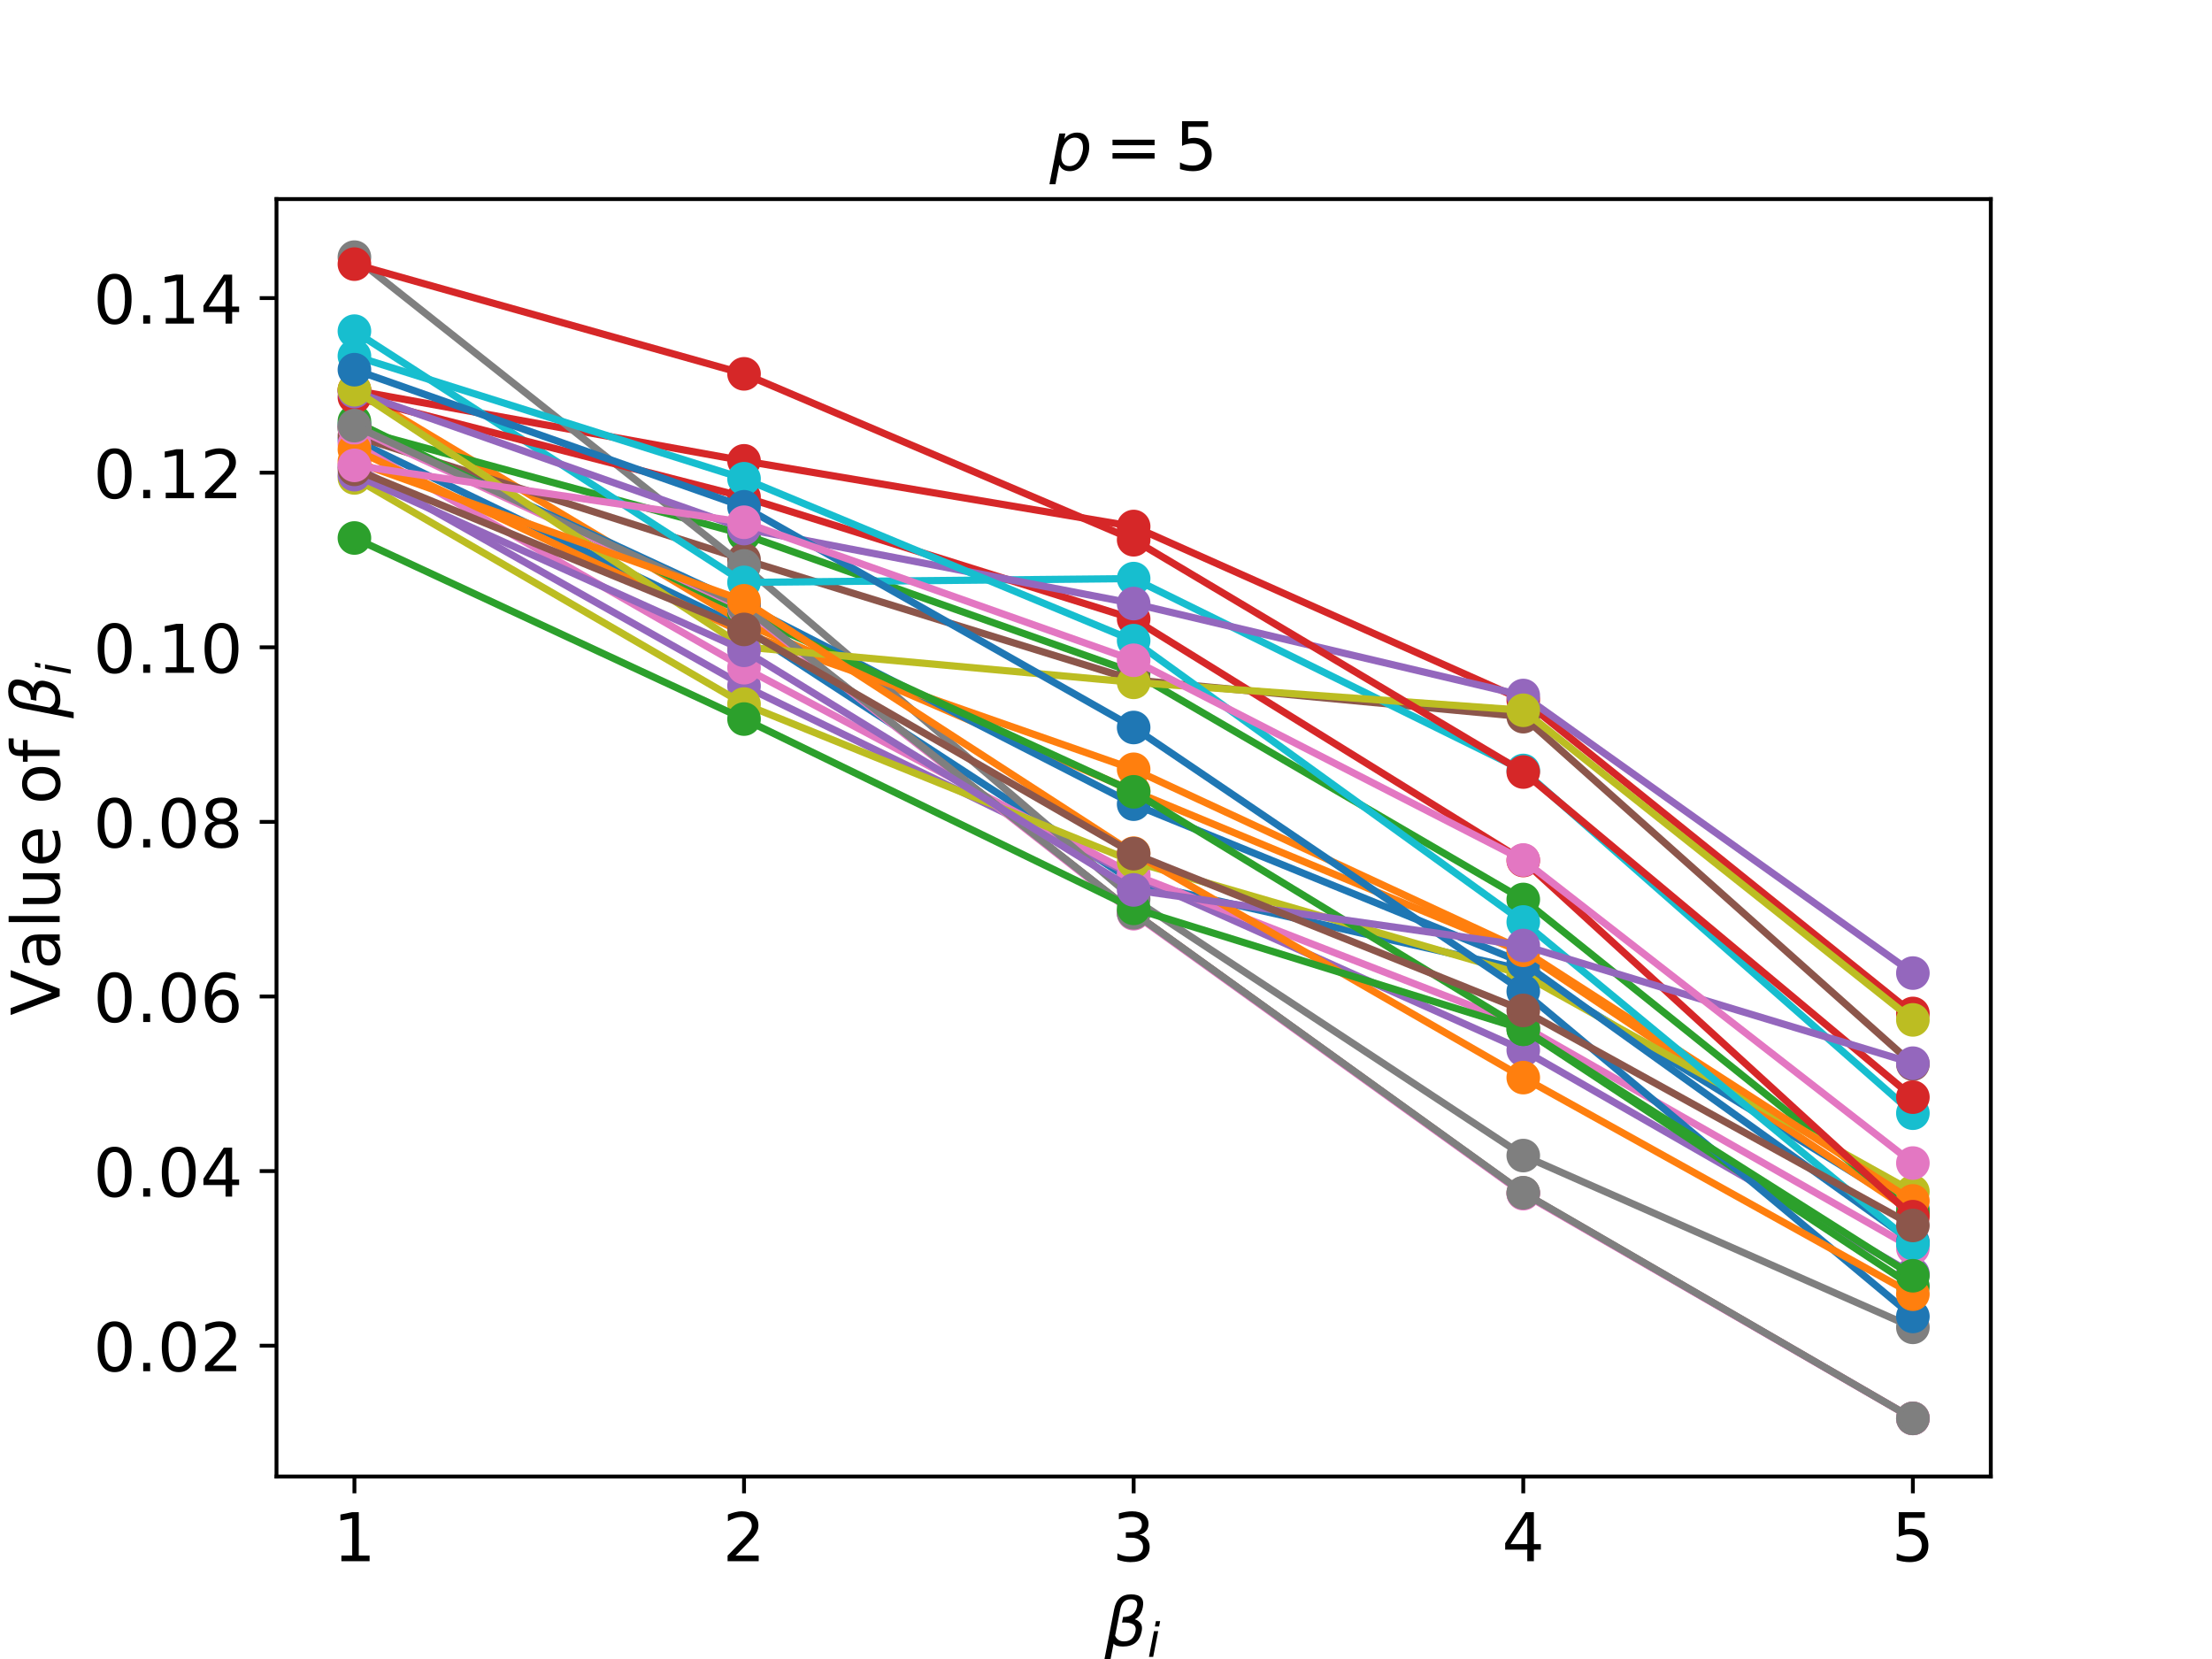<?xml version="1.0" encoding="utf-8" standalone="no"?>
<!DOCTYPE svg PUBLIC "-//W3C//DTD SVG 1.1//EN"
  "http://www.w3.org/Graphics/SVG/1.1/DTD/svg11.dtd">
<!-- Created with matplotlib (https://matplotlib.org/) -->
<svg height="345.6pt" version="1.1" viewBox="0 0 460.8 345.6" width="460.8pt" xmlns="http://www.w3.org/2000/svg" xmlns:xlink="http://www.w3.org/1999/xlink">
 <defs>
  <style type="text/css">
*{stroke-linecap:butt;stroke-linejoin:round;}
  </style>
 </defs>
 <g id="figure_1">
  <g id="patch_1">
   <path d="M 0 345.6 
L 460.8 345.6 
L 460.8 0 
L 0 0 
z
" style="fill:#ffffff;"/>
  </g>
  <g id="axes_1">
   <g id="patch_2">
    <path d="M 57.6 307.584 
L 414.72 307.584 
L 414.72 41.472 
L 57.6 41.472 
z
" style="fill:#ffffff;"/>
   </g>
   <g id="matplotlib.axis_1">
    <g id="xtick_1">
     <g id="line2d_1">
      <defs>
       <path d="M 0 0 
L 0 3.5 
" id="mfce961ee2a" style="stroke:#000000;stroke-width:0.8;"/>
      </defs>
      <g>
       <use style="stroke:#000000;stroke-width:0.8;" x="73.833" xlink:href="#mfce961ee2a" y="307.584"/>
      </g>
     </g>
     <g id="text_1">
      <!-- 1 -->
      <defs>
       <path d="M 12.406 8.297 
L 28.516 8.297 
L 28.516 63.922 
L 10.984 60.406 
L 10.984 69.391 
L 28.422 72.906 
L 38.281 72.906 
L 38.281 8.297 
L 54.391 8.297 
L 54.391 0 
L 12.406 0 
z
" id="DejaVuSans-49"/>
      </defs>
      <g transform="translate(69.379 325.222)scale(0.14 -0.14)">
       <use xlink:href="#DejaVuSans-49"/>
      </g>
     </g>
    </g>
    <g id="xtick_2">
     <g id="line2d_2">
      <g>
       <use style="stroke:#000000;stroke-width:0.8;" x="154.996" xlink:href="#mfce961ee2a" y="307.584"/>
      </g>
     </g>
     <g id="text_2">
      <!-- 2 -->
      <defs>
       <path d="M 19.188 8.297 
L 53.609 8.297 
L 53.609 0 
L 7.328 0 
L 7.328 8.297 
Q 12.938 14.109 22.625 23.891 
Q 32.328 33.688 34.812 36.531 
Q 39.547 41.844 41.422 45.531 
Q 43.312 49.219 43.312 52.781 
Q 43.312 58.594 39.234 62.25 
Q 35.156 65.922 28.609 65.922 
Q 23.969 65.922 18.812 64.312 
Q 13.672 62.703 7.812 59.422 
L 7.812 69.391 
Q 13.766 71.781 18.938 73 
Q 24.125 74.219 28.422 74.219 
Q 39.75 74.219 46.484 68.547 
Q 53.219 62.891 53.219 53.422 
Q 53.219 48.922 51.531 44.891 
Q 49.859 40.875 45.406 35.406 
Q 44.188 33.984 37.641 27.219 
Q 31.109 20.453 19.188 8.297 
z
" id="DejaVuSans-50"/>
      </defs>
      <g transform="translate(150.543 325.222)scale(0.14 -0.14)">
       <use xlink:href="#DejaVuSans-50"/>
      </g>
     </g>
    </g>
    <g id="xtick_3">
     <g id="line2d_3">
      <g>
       <use style="stroke:#000000;stroke-width:0.8;" x="236.16" xlink:href="#mfce961ee2a" y="307.584"/>
      </g>
     </g>
     <g id="text_3">
      <!-- 3 -->
      <defs>
       <path d="M 40.578 39.312 
Q 47.656 37.797 51.625 33 
Q 55.609 28.219 55.609 21.188 
Q 55.609 10.406 48.188 4.484 
Q 40.766 -1.422 27.094 -1.422 
Q 22.516 -1.422 17.656 -0.516 
Q 12.797 0.391 7.625 2.203 
L 7.625 11.719 
Q 11.719 9.328 16.594 8.109 
Q 21.484 6.891 26.812 6.891 
Q 36.078 6.891 40.938 10.547 
Q 45.797 14.203 45.797 21.188 
Q 45.797 27.641 41.281 31.266 
Q 36.766 34.906 28.719 34.906 
L 20.219 34.906 
L 20.219 43.016 
L 29.109 43.016 
Q 36.375 43.016 40.234 45.922 
Q 44.094 48.828 44.094 54.297 
Q 44.094 59.906 40.109 62.906 
Q 36.141 65.922 28.719 65.922 
Q 24.656 65.922 20.016 65.031 
Q 15.375 64.156 9.812 62.312 
L 9.812 71.094 
Q 15.438 72.656 20.344 73.438 
Q 25.25 74.219 29.594 74.219 
Q 40.828 74.219 47.359 69.109 
Q 53.906 64.016 53.906 55.328 
Q 53.906 49.266 50.438 45.094 
Q 46.969 40.922 40.578 39.312 
z
" id="DejaVuSans-51"/>
      </defs>
      <g transform="translate(231.706 325.222)scale(0.14 -0.14)">
       <use xlink:href="#DejaVuSans-51"/>
      </g>
     </g>
    </g>
    <g id="xtick_4">
     <g id="line2d_4">
      <g>
       <use style="stroke:#000000;stroke-width:0.8;" x="317.324" xlink:href="#mfce961ee2a" y="307.584"/>
      </g>
     </g>
     <g id="text_4">
      <!-- 4 -->
      <defs>
       <path d="M 37.797 64.312 
L 12.891 25.391 
L 37.797 25.391 
z
M 35.203 72.906 
L 47.609 72.906 
L 47.609 25.391 
L 58.016 25.391 
L 58.016 17.188 
L 47.609 17.188 
L 47.609 0 
L 37.797 0 
L 37.797 17.188 
L 4.891 17.188 
L 4.891 26.703 
z
" id="DejaVuSans-52"/>
      </defs>
      <g transform="translate(312.87 325.222)scale(0.14 -0.14)">
       <use xlink:href="#DejaVuSans-52"/>
      </g>
     </g>
    </g>
    <g id="xtick_5">
     <g id="line2d_5">
      <g>
       <use style="stroke:#000000;stroke-width:0.8;" x="398.487" xlink:href="#mfce961ee2a" y="307.584"/>
      </g>
     </g>
     <g id="text_5">
      <!-- 5 -->
      <defs>
       <path d="M 10.797 72.906 
L 49.516 72.906 
L 49.516 64.594 
L 19.828 64.594 
L 19.828 46.734 
Q 21.969 47.469 24.109 47.828 
Q 26.266 48.188 28.422 48.188 
Q 40.625 48.188 47.75 41.5 
Q 54.891 34.812 54.891 23.391 
Q 54.891 11.625 47.562 5.094 
Q 40.234 -1.422 26.906 -1.422 
Q 22.312 -1.422 17.547 -0.641 
Q 12.797 0.141 7.719 1.703 
L 7.719 11.625 
Q 12.109 9.234 16.797 8.062 
Q 21.484 6.891 26.703 6.891 
Q 35.156 6.891 40.078 11.328 
Q 45.016 15.766 45.016 23.391 
Q 45.016 31 40.078 35.438 
Q 35.156 39.891 26.703 39.891 
Q 22.75 39.891 18.812 39.016 
Q 14.891 38.141 10.797 36.281 
z
" id="DejaVuSans-53"/>
      </defs>
      <g transform="translate(394.034 325.222)scale(0.14 -0.14)">
       <use xlink:href="#DejaVuSans-53"/>
      </g>
     </g>
    </g>
    <g id="text_6">
     <!-- $\beta_i$ -->
     <defs>
      <path d="M 13.625 3.375 
L 8.938 -20.797 
L -0.094 -20.797 
L 14.5 54.344 
Q 18.844 76.609 39.656 76.609 
Q 60.75 76.609 57.172 57.812 
Q 54.734 44.438 45.219 39.547 
Q 58.016 35.156 55.516 22.125 
Q 51.125 -1.078 27.484 -1.031 
Q 17.141 -0.984 13.625 3.375 
z
M 15.922 15.094 
Q 19.672 6.594 29.297 6.641 
Q 43.359 6.641 46.344 21.969 
Q 49.031 35.75 26.172 34.672 
L 27.781 42.969 
Q 45.453 42.672 48.531 58.594 
Q 50.641 69.344 39.203 69.281 
Q 26.422 69.281 23.484 54.047 
z
" id="DejaVuSans-Oblique-946"/>
      <path d="M 18.312 75.984 
L 27.297 75.984 
L 25.094 64.594 
L 16.109 64.594 
z
M 14.203 54.688 
L 23.188 54.688 
L 12.5 0 
L 3.516 0 
z
" id="DejaVuSans-Oblique-105"/>
     </defs>
     <g transform="translate(230.07 342.913)scale(0.14 -0.14)">
      <use transform="translate(0 0.391)" xlink:href="#DejaVuSans-Oblique-946"/>
      <use transform="translate(63.818 -16.016)scale(0.7)" xlink:href="#DejaVuSans-Oblique-105"/>
     </g>
    </g>
   </g>
   <g id="matplotlib.axis_2">
    <g id="ytick_1">
     <g id="line2d_6">
      <defs>
       <path d="M 0 0 
L -3.5 0 
" id="ma30e545552" style="stroke:#000000;stroke-width:0.8;"/>
      </defs>
      <g>
       <use style="stroke:#000000;stroke-width:0.8;" x="57.6" xlink:href="#ma30e545552" y="280.33"/>
      </g>
     </g>
     <g id="text_7">
      <!-- 0.02 -->
      <defs>
       <path d="M 31.781 66.406 
Q 24.172 66.406 20.328 58.906 
Q 16.5 51.422 16.5 36.375 
Q 16.5 21.391 20.328 13.891 
Q 24.172 6.391 31.781 6.391 
Q 39.453 6.391 43.281 13.891 
Q 47.125 21.391 47.125 36.375 
Q 47.125 51.422 43.281 58.906 
Q 39.453 66.406 31.781 66.406 
z
M 31.781 74.219 
Q 44.047 74.219 50.516 64.516 
Q 56.984 54.828 56.984 36.375 
Q 56.984 17.969 50.516 8.266 
Q 44.047 -1.422 31.781 -1.422 
Q 19.531 -1.422 13.062 8.266 
Q 6.594 17.969 6.594 36.375 
Q 6.594 54.828 13.062 64.516 
Q 19.531 74.219 31.781 74.219 
z
" id="DejaVuSans-48"/>
       <path d="M 10.688 12.406 
L 21 12.406 
L 21 0 
L 10.688 0 
z
" id="DejaVuSans-46"/>
      </defs>
      <g transform="translate(19.428 285.649)scale(0.14 -0.14)">
       <use xlink:href="#DejaVuSans-48"/>
       <use x="63.623" xlink:href="#DejaVuSans-46"/>
       <use x="95.41" xlink:href="#DejaVuSans-48"/>
       <use x="159.033" xlink:href="#DejaVuSans-50"/>
      </g>
     </g>
    </g>
    <g id="ytick_2">
     <g id="line2d_7">
      <g>
       <use style="stroke:#000000;stroke-width:0.8;" x="57.6" xlink:href="#ma30e545552" y="243.958"/>
      </g>
     </g>
     <g id="text_8">
      <!-- 0.04 -->
      <g transform="translate(19.428 249.276)scale(0.14 -0.14)">
       <use xlink:href="#DejaVuSans-48"/>
       <use x="63.623" xlink:href="#DejaVuSans-46"/>
       <use x="95.41" xlink:href="#DejaVuSans-48"/>
       <use x="159.033" xlink:href="#DejaVuSans-52"/>
      </g>
     </g>
    </g>
    <g id="ytick_3">
     <g id="line2d_8">
      <g>
       <use style="stroke:#000000;stroke-width:0.8;" x="57.6" xlink:href="#ma30e545552" y="207.585"/>
      </g>
     </g>
     <g id="text_9">
      <!-- 0.06 -->
      <defs>
       <path d="M 33.016 40.375 
Q 26.375 40.375 22.484 35.828 
Q 18.609 31.297 18.609 23.391 
Q 18.609 15.531 22.484 10.953 
Q 26.375 6.391 33.016 6.391 
Q 39.656 6.391 43.531 10.953 
Q 47.406 15.531 47.406 23.391 
Q 47.406 31.297 43.531 35.828 
Q 39.656 40.375 33.016 40.375 
z
M 52.594 71.297 
L 52.594 62.312 
Q 48.875 64.062 45.094 64.984 
Q 41.312 65.922 37.594 65.922 
Q 27.828 65.922 22.672 59.328 
Q 17.531 52.734 16.797 39.406 
Q 19.672 43.656 24.016 45.922 
Q 28.375 48.188 33.594 48.188 
Q 44.578 48.188 50.953 41.516 
Q 57.328 34.859 57.328 23.391 
Q 57.328 12.156 50.688 5.359 
Q 44.047 -1.422 33.016 -1.422 
Q 20.359 -1.422 13.672 8.266 
Q 6.984 17.969 6.984 36.375 
Q 6.984 53.656 15.188 63.938 
Q 23.391 74.219 37.203 74.219 
Q 40.922 74.219 44.703 73.484 
Q 48.484 72.75 52.594 71.297 
z
" id="DejaVuSans-54"/>
      </defs>
      <g transform="translate(19.428 212.904)scale(0.14 -0.14)">
       <use xlink:href="#DejaVuSans-48"/>
       <use x="63.623" xlink:href="#DejaVuSans-46"/>
       <use x="95.41" xlink:href="#DejaVuSans-48"/>
       <use x="159.033" xlink:href="#DejaVuSans-54"/>
      </g>
     </g>
    </g>
    <g id="ytick_4">
     <g id="line2d_9">
      <g>
       <use style="stroke:#000000;stroke-width:0.8;" x="57.6" xlink:href="#ma30e545552" y="171.213"/>
      </g>
     </g>
     <g id="text_10">
      <!-- 0.08 -->
      <defs>
       <path d="M 31.781 34.625 
Q 24.75 34.625 20.719 30.859 
Q 16.703 27.094 16.703 20.516 
Q 16.703 13.922 20.719 10.156 
Q 24.75 6.391 31.781 6.391 
Q 38.812 6.391 42.859 10.172 
Q 46.922 13.969 46.922 20.516 
Q 46.922 27.094 42.891 30.859 
Q 38.875 34.625 31.781 34.625 
z
M 21.922 38.812 
Q 15.578 40.375 12.031 44.719 
Q 8.5 49.078 8.5 55.328 
Q 8.5 64.062 14.719 69.141 
Q 20.953 74.219 31.781 74.219 
Q 42.672 74.219 48.875 69.141 
Q 55.078 64.062 55.078 55.328 
Q 55.078 49.078 51.531 44.719 
Q 48 40.375 41.703 38.812 
Q 48.828 37.156 52.797 32.312 
Q 56.781 27.484 56.781 20.516 
Q 56.781 9.906 50.312 4.234 
Q 43.844 -1.422 31.781 -1.422 
Q 19.734 -1.422 13.25 4.234 
Q 6.781 9.906 6.781 20.516 
Q 6.781 27.484 10.781 32.312 
Q 14.797 37.156 21.922 38.812 
z
M 18.312 54.391 
Q 18.312 48.734 21.844 45.562 
Q 25.391 42.391 31.781 42.391 
Q 38.141 42.391 41.719 45.562 
Q 45.312 48.734 45.312 54.391 
Q 45.312 60.062 41.719 63.234 
Q 38.141 66.406 31.781 66.406 
Q 25.391 66.406 21.844 63.234 
Q 18.312 60.062 18.312 54.391 
z
" id="DejaVuSans-56"/>
      </defs>
      <g transform="translate(19.428 176.532)scale(0.14 -0.14)">
       <use xlink:href="#DejaVuSans-48"/>
       <use x="63.623" xlink:href="#DejaVuSans-46"/>
       <use x="95.41" xlink:href="#DejaVuSans-48"/>
       <use x="159.033" xlink:href="#DejaVuSans-56"/>
      </g>
     </g>
    </g>
    <g id="ytick_5">
     <g id="line2d_10">
      <g>
       <use style="stroke:#000000;stroke-width:0.8;" x="57.6" xlink:href="#ma30e545552" y="134.84"/>
      </g>
     </g>
     <g id="text_11">
      <!-- 0.10 -->
      <g transform="translate(19.428 140.159)scale(0.14 -0.14)">
       <use xlink:href="#DejaVuSans-48"/>
       <use x="63.623" xlink:href="#DejaVuSans-46"/>
       <use x="95.41" xlink:href="#DejaVuSans-49"/>
       <use x="159.033" xlink:href="#DejaVuSans-48"/>
      </g>
     </g>
    </g>
    <g id="ytick_6">
     <g id="line2d_11">
      <g>
       <use style="stroke:#000000;stroke-width:0.8;" x="57.6" xlink:href="#ma30e545552" y="98.468"/>
      </g>
     </g>
     <g id="text_12">
      <!-- 0.12 -->
      <g transform="translate(19.428 103.787)scale(0.14 -0.14)">
       <use xlink:href="#DejaVuSans-48"/>
       <use x="63.623" xlink:href="#DejaVuSans-46"/>
       <use x="95.41" xlink:href="#DejaVuSans-49"/>
       <use x="159.033" xlink:href="#DejaVuSans-50"/>
      </g>
     </g>
    </g>
    <g id="ytick_7">
     <g id="line2d_12">
      <g>
       <use style="stroke:#000000;stroke-width:0.8;" x="57.6" xlink:href="#ma30e545552" y="62.096"/>
      </g>
     </g>
     <g id="text_13">
      <!-- 0.14 -->
      <g transform="translate(19.428 67.415)scale(0.14 -0.14)">
       <use xlink:href="#DejaVuSans-48"/>
       <use x="63.623" xlink:href="#DejaVuSans-46"/>
       <use x="95.41" xlink:href="#DejaVuSans-49"/>
       <use x="159.033" xlink:href="#DejaVuSans-52"/>
      </g>
     </g>
    </g>
    <g id="text_14">
     <!-- Value of $\beta_i$ -->
     <defs>
      <path d="M 28.609 0 
L 0.781 72.906 
L 11.078 72.906 
L 34.188 11.531 
L 57.328 72.906 
L 67.578 72.906 
L 39.797 0 
z
" id="DejaVuSans-86"/>
      <path d="M 34.281 27.484 
Q 23.391 27.484 19.188 25 
Q 14.984 22.516 14.984 16.5 
Q 14.984 11.719 18.141 8.906 
Q 21.297 6.109 26.703 6.109 
Q 34.188 6.109 38.703 11.406 
Q 43.219 16.703 43.219 25.484 
L 43.219 27.484 
z
M 52.203 31.203 
L 52.203 0 
L 43.219 0 
L 43.219 8.297 
Q 40.141 3.328 35.547 0.953 
Q 30.953 -1.422 24.312 -1.422 
Q 15.922 -1.422 10.953 3.297 
Q 6 8.016 6 15.922 
Q 6 25.141 12.172 29.828 
Q 18.359 34.516 30.609 34.516 
L 43.219 34.516 
L 43.219 35.406 
Q 43.219 41.609 39.141 45 
Q 35.062 48.391 27.688 48.391 
Q 23 48.391 18.547 47.266 
Q 14.109 46.141 10.016 43.891 
L 10.016 52.203 
Q 14.938 54.109 19.578 55.047 
Q 24.219 56 28.609 56 
Q 40.484 56 46.344 49.844 
Q 52.203 43.703 52.203 31.203 
z
" id="DejaVuSans-97"/>
      <path d="M 9.422 75.984 
L 18.406 75.984 
L 18.406 0 
L 9.422 0 
z
" id="DejaVuSans-108"/>
      <path d="M 8.5 21.578 
L 8.5 54.688 
L 17.484 54.688 
L 17.484 21.922 
Q 17.484 14.156 20.5 10.266 
Q 23.531 6.391 29.594 6.391 
Q 36.859 6.391 41.078 11.031 
Q 45.312 15.672 45.312 23.688 
L 45.312 54.688 
L 54.297 54.688 
L 54.297 0 
L 45.312 0 
L 45.312 8.406 
Q 42.047 3.422 37.719 1 
Q 33.406 -1.422 27.688 -1.422 
Q 18.266 -1.422 13.375 4.438 
Q 8.5 10.297 8.5 21.578 
z
M 31.109 56 
z
" id="DejaVuSans-117"/>
      <path d="M 56.203 29.594 
L 56.203 25.203 
L 14.891 25.203 
Q 15.484 15.922 20.484 11.062 
Q 25.484 6.203 34.422 6.203 
Q 39.594 6.203 44.453 7.469 
Q 49.312 8.734 54.109 11.281 
L 54.109 2.781 
Q 49.266 0.734 44.188 -0.344 
Q 39.109 -1.422 33.891 -1.422 
Q 20.797 -1.422 13.156 6.188 
Q 5.516 13.812 5.516 26.812 
Q 5.516 40.234 12.766 48.109 
Q 20.016 56 32.328 56 
Q 43.359 56 49.781 48.891 
Q 56.203 41.797 56.203 29.594 
z
M 47.219 32.234 
Q 47.125 39.594 43.094 43.984 
Q 39.062 48.391 32.422 48.391 
Q 24.906 48.391 20.391 44.141 
Q 15.875 39.891 15.188 32.172 
z
" id="DejaVuSans-101"/>
      <path id="DejaVuSans-32"/>
      <path d="M 30.609 48.391 
Q 23.391 48.391 19.188 42.75 
Q 14.984 37.109 14.984 27.297 
Q 14.984 17.484 19.156 11.844 
Q 23.344 6.203 30.609 6.203 
Q 37.797 6.203 41.984 11.859 
Q 46.188 17.531 46.188 27.297 
Q 46.188 37.016 41.984 42.703 
Q 37.797 48.391 30.609 48.391 
z
M 30.609 56 
Q 42.328 56 49.016 48.375 
Q 55.719 40.766 55.719 27.297 
Q 55.719 13.875 49.016 6.219 
Q 42.328 -1.422 30.609 -1.422 
Q 18.844 -1.422 12.172 6.219 
Q 5.516 13.875 5.516 27.297 
Q 5.516 40.766 12.172 48.375 
Q 18.844 56 30.609 56 
z
" id="DejaVuSans-111"/>
      <path d="M 37.109 75.984 
L 37.109 68.5 
L 28.516 68.5 
Q 23.688 68.5 21.797 66.547 
Q 19.922 64.594 19.922 59.516 
L 19.922 54.688 
L 34.719 54.688 
L 34.719 47.703 
L 19.922 47.703 
L 19.922 0 
L 10.891 0 
L 10.891 47.703 
L 2.297 47.703 
L 2.297 54.688 
L 10.891 54.688 
L 10.891 58.5 
Q 10.891 67.625 15.141 71.797 
Q 19.391 75.984 28.609 75.984 
z
" id="DejaVuSans-102"/>
     </defs>
     <g transform="translate(12.488 211.558)rotate(-90)scale(0.14 -0.14)">
      <use transform="translate(0 0.391)" xlink:href="#DejaVuSans-86"/>
      <use transform="translate(68.408 0.391)" xlink:href="#DejaVuSans-97"/>
      <use transform="translate(129.688 0.391)" xlink:href="#DejaVuSans-108"/>
      <use transform="translate(157.471 0.391)" xlink:href="#DejaVuSans-117"/>
      <use transform="translate(220.85 0.391)" xlink:href="#DejaVuSans-101"/>
      <use transform="translate(282.373 0.391)" xlink:href="#DejaVuSans-32"/>
      <use transform="translate(314.16 0.391)" xlink:href="#DejaVuSans-111"/>
      <use transform="translate(375.342 0.391)" xlink:href="#DejaVuSans-102"/>
      <use transform="translate(410.547 0.391)" xlink:href="#DejaVuSans-32"/>
      <use transform="translate(442.334 0.391)" xlink:href="#DejaVuSans-Oblique-946"/>
      <use transform="translate(506.152 -16.016)scale(0.7)" xlink:href="#DejaVuSans-Oblique-105"/>
     </g>
    </g>
   </g>
   <g id="line2d_13">
    <path clip-path="url(#p46378201a1)" d="M 73.833 91.641 
L 154.996 130.788 
L 236.16 183.702 
L 317.324 202.011 
L 398.487 251.986 
" style="fill:none;stroke:#1f77b4;stroke-linecap:square;stroke-width:1.5;"/>
    <defs>
     <path d="M 0 3 
C 0.796 3 1.559 2.684 2.121 2.121 
C 2.684 1.559 3 0.796 3 0 
C 3 -0.796 2.684 -1.559 2.121 -2.121 
C 1.559 -2.684 0.796 -3 0 -3 
C -0.796 -3 -1.559 -2.684 -2.121 -2.121 
C -2.684 -1.559 -3 -0.796 -3 0 
C -3 0.796 -2.684 1.559 -2.121 2.121 
C -1.559 2.684 -0.796 3 0 3 
z
" id="m1961ca754e" style="stroke:#1f77b4;"/>
    </defs>
    <g clip-path="url(#p46378201a1)">
     <use style="fill:#1f77b4;stroke:#1f77b4;" x="73.833" xlink:href="#m1961ca754e" y="91.641"/>
     <use style="fill:#1f77b4;stroke:#1f77b4;" x="154.996" xlink:href="#m1961ca754e" y="130.788"/>
     <use style="fill:#1f77b4;stroke:#1f77b4;" x="236.16" xlink:href="#m1961ca754e" y="183.702"/>
     <use style="fill:#1f77b4;stroke:#1f77b4;" x="317.324" xlink:href="#m1961ca754e" y="202.011"/>
     <use style="fill:#1f77b4;stroke:#1f77b4;" x="398.487" xlink:href="#m1961ca754e" y="251.986"/>
    </g>
   </g>
   <g id="line2d_14">
    <path clip-path="url(#p46378201a1)" d="M 73.833 81.203 
L 154.996 129.787 
L 236.16 164.805 
L 317.324 198.438 
L 398.487 252.575 
" style="fill:none;stroke:#ff7f0e;stroke-linecap:square;stroke-width:1.5;"/>
    <defs>
     <path d="M 0 3 
C 0.796 3 1.559 2.684 2.121 2.121 
C 2.684 1.559 3 0.796 3 0 
C 3 -0.796 2.684 -1.559 2.121 -2.121 
C 1.559 -2.684 0.796 -3 0 -3 
C -0.796 -3 -1.559 -2.684 -2.121 -2.121 
C -2.684 -1.559 -3 -0.796 -3 0 
C -3 0.796 -2.684 1.559 -2.121 2.121 
C -1.559 2.684 -0.796 3 0 3 
z
" id="m0be4758baa" style="stroke:#ff7f0e;"/>
    </defs>
    <g clip-path="url(#p46378201a1)">
     <use style="fill:#ff7f0e;stroke:#ff7f0e;" x="73.833" xlink:href="#m0be4758baa" y="81.203"/>
     <use style="fill:#ff7f0e;stroke:#ff7f0e;" x="154.996" xlink:href="#m0be4758baa" y="129.787"/>
     <use style="fill:#ff7f0e;stroke:#ff7f0e;" x="236.16" xlink:href="#m0be4758baa" y="164.805"/>
     <use style="fill:#ff7f0e;stroke:#ff7f0e;" x="317.324" xlink:href="#m0be4758baa" y="198.438"/>
     <use style="fill:#ff7f0e;stroke:#ff7f0e;" x="398.487" xlink:href="#m0be4758baa" y="252.575"/>
    </g>
   </g>
   <g id="line2d_15">
    <path clip-path="url(#p46378201a1)" d="M 73.833 89.313 
L 154.996 111.332 
L 236.16 140.089 
L 317.324 187.377 
L 398.487 252.538 
" style="fill:none;stroke:#2ca02c;stroke-linecap:square;stroke-width:1.5;"/>
    <defs>
     <path d="M 0 3 
C 0.796 3 1.559 2.684 2.121 2.121 
C 2.684 1.559 3 0.796 3 0 
C 3 -0.796 2.684 -1.559 2.121 -2.121 
C 1.559 -2.684 0.796 -3 0 -3 
C -0.796 -3 -1.559 -2.684 -2.121 -2.121 
C -2.684 -1.559 -3 -0.796 -3 0 
C -3 0.796 -2.684 1.559 -2.121 2.121 
C -1.559 2.684 -0.796 3 0 3 
z
" id="m40963ddee5" style="stroke:#2ca02c;"/>
    </defs>
    <g clip-path="url(#p46378201a1)">
     <use style="fill:#2ca02c;stroke:#2ca02c;" x="73.833" xlink:href="#m40963ddee5" y="89.313"/>
     <use style="fill:#2ca02c;stroke:#2ca02c;" x="154.996" xlink:href="#m40963ddee5" y="111.332"/>
     <use style="fill:#2ca02c;stroke:#2ca02c;" x="236.16" xlink:href="#m40963ddee5" y="140.089"/>
     <use style="fill:#2ca02c;stroke:#2ca02c;" x="317.324" xlink:href="#m40963ddee5" y="187.377"/>
     <use style="fill:#2ca02c;stroke:#2ca02c;" x="398.487" xlink:href="#m40963ddee5" y="252.538"/>
    </g>
   </g>
   <g id="line2d_16">
    <path clip-path="url(#p46378201a1)" d="M 73.833 81.315 
L 154.996 96.002 
L 236.16 109.683 
L 317.324 145.839 
L 398.487 211.123 
" style="fill:none;stroke:#d62728;stroke-linecap:square;stroke-width:1.5;"/>
    <defs>
     <path d="M 0 3 
C 0.796 3 1.559 2.684 2.121 2.121 
C 2.684 1.559 3 0.796 3 0 
C 3 -0.796 2.684 -1.559 2.121 -2.121 
C 1.559 -2.684 0.796 -3 0 -3 
C -0.796 -3 -1.559 -2.684 -2.121 -2.121 
C -2.684 -1.559 -3 -0.796 -3 0 
C -3 0.796 -2.684 1.559 -2.121 2.121 
C -1.559 2.684 -0.796 3 0 3 
z
" id="m656ee268f7" style="stroke:#d62728;"/>
    </defs>
    <g clip-path="url(#p46378201a1)">
     <use style="fill:#d62728;stroke:#d62728;" x="73.833" xlink:href="#m656ee268f7" y="81.315"/>
     <use style="fill:#d62728;stroke:#d62728;" x="154.996" xlink:href="#m656ee268f7" y="96.002"/>
     <use style="fill:#d62728;stroke:#d62728;" x="236.16" xlink:href="#m656ee268f7" y="109.683"/>
     <use style="fill:#d62728;stroke:#d62728;" x="317.324" xlink:href="#m656ee268f7" y="145.839"/>
     <use style="fill:#d62728;stroke:#d62728;" x="398.487" xlink:href="#m656ee268f7" y="211.123"/>
    </g>
   </g>
   <g id="line2d_17">
    <path clip-path="url(#p46378201a1)" d="M 73.833 97.085 
L 154.996 142.892 
L 236.16 182.42 
L 317.324 218.766 
L 398.487 265.342 
" style="fill:none;stroke:#9467bd;stroke-linecap:square;stroke-width:1.5;"/>
    <defs>
     <path d="M 0 3 
C 0.796 3 1.559 2.684 2.121 2.121 
C 2.684 1.559 3 0.796 3 0 
C 3 -0.796 2.684 -1.559 2.121 -2.121 
C 1.559 -2.684 0.796 -3 0 -3 
C -0.796 -3 -1.559 -2.684 -2.121 -2.121 
C -2.684 -1.559 -3 -0.796 -3 0 
C -3 0.796 -2.684 1.559 -2.121 2.121 
C -1.559 2.684 -0.796 3 0 3 
z
" id="m35ccb21ae2" style="stroke:#9467bd;"/>
    </defs>
    <g clip-path="url(#p46378201a1)">
     <use style="fill:#9467bd;stroke:#9467bd;" x="73.833" xlink:href="#m35ccb21ae2" y="97.085"/>
     <use style="fill:#9467bd;stroke:#9467bd;" x="154.996" xlink:href="#m35ccb21ae2" y="142.892"/>
     <use style="fill:#9467bd;stroke:#9467bd;" x="236.16" xlink:href="#m35ccb21ae2" y="182.42"/>
     <use style="fill:#9467bd;stroke:#9467bd;" x="317.324" xlink:href="#m35ccb21ae2" y="218.766"/>
     <use style="fill:#9467bd;stroke:#9467bd;" x="398.487" xlink:href="#m35ccb21ae2" y="265.342"/>
    </g>
   </g>
   <g id="line2d_18">
    <path clip-path="url(#p46378201a1)" d="M 73.833 90.765 
L 154.996 116.571 
L 236.16 141.644 
L 317.324 149.296 
L 398.487 221.68 
" style="fill:none;stroke:#8c564b;stroke-linecap:square;stroke-width:1.5;"/>
    <defs>
     <path d="M 0 3 
C 0.796 3 1.559 2.684 2.121 2.121 
C 2.684 1.559 3 0.796 3 0 
C 3 -0.796 2.684 -1.559 2.121 -2.121 
C 1.559 -2.684 0.796 -3 0 -3 
C -0.796 -3 -1.559 -2.684 -2.121 -2.121 
C -2.684 -1.559 -3 -0.796 -3 0 
C -3 0.796 -2.684 1.559 -2.121 2.121 
C -1.559 2.684 -0.796 3 0 3 
z
" id="m68debc6004" style="stroke:#8c564b;"/>
    </defs>
    <g clip-path="url(#p46378201a1)">
     <use style="fill:#8c564b;stroke:#8c564b;" x="73.833" xlink:href="#m68debc6004" y="90.765"/>
     <use style="fill:#8c564b;stroke:#8c564b;" x="154.996" xlink:href="#m68debc6004" y="116.571"/>
     <use style="fill:#8c564b;stroke:#8c564b;" x="236.16" xlink:href="#m68debc6004" y="141.644"/>
     <use style="fill:#8c564b;stroke:#8c564b;" x="317.324" xlink:href="#m68debc6004" y="149.296"/>
     <use style="fill:#8c564b;stroke:#8c564b;" x="398.487" xlink:href="#m68debc6004" y="221.68"/>
    </g>
   </g>
   <g id="line2d_19">
    <path clip-path="url(#p46378201a1)" d="M 73.833 92.53 
L 154.996 139.09 
L 236.16 182.209 
L 317.324 213.752 
L 398.487 260.023 
" style="fill:none;stroke:#e377c2;stroke-linecap:square;stroke-width:1.5;"/>
    <defs>
     <path d="M 0 3 
C 0.796 3 1.559 2.684 2.121 2.121 
C 2.684 1.559 3 0.796 3 0 
C 3 -0.796 2.684 -1.559 2.121 -2.121 
C 1.559 -2.684 0.796 -3 0 -3 
C -0.796 -3 -1.559 -2.684 -2.121 -2.121 
C -2.684 -1.559 -3 -0.796 -3 0 
C -3 0.796 -2.684 1.559 -2.121 2.121 
C -1.559 2.684 -0.796 3 0 3 
z
" id="m824a1fcbff" style="stroke:#e377c2;"/>
    </defs>
    <g clip-path="url(#p46378201a1)">
     <use style="fill:#e377c2;stroke:#e377c2;" x="73.833" xlink:href="#m824a1fcbff" y="92.53"/>
     <use style="fill:#e377c2;stroke:#e377c2;" x="154.996" xlink:href="#m824a1fcbff" y="139.09"/>
     <use style="fill:#e377c2;stroke:#e377c2;" x="236.16" xlink:href="#m824a1fcbff" y="182.209"/>
     <use style="fill:#e377c2;stroke:#e377c2;" x="317.324" xlink:href="#m824a1fcbff" y="213.752"/>
     <use style="fill:#e377c2;stroke:#e377c2;" x="398.487" xlink:href="#m824a1fcbff" y="260.023"/>
    </g>
   </g>
   <g id="line2d_20">
    <path clip-path="url(#p46378201a1)" d="M 73.833 53.568 
L 154.996 117.893 
L 236.16 187.267 
L 317.324 240.726 
L 398.487 276.51 
" style="fill:none;stroke:#7f7f7f;stroke-linecap:square;stroke-width:1.5;"/>
    <defs>
     <path d="M 0 3 
C 0.796 3 1.559 2.684 2.121 2.121 
C 2.684 1.559 3 0.796 3 0 
C 3 -0.796 2.684 -1.559 2.121 -2.121 
C 1.559 -2.684 0.796 -3 0 -3 
C -0.796 -3 -1.559 -2.684 -2.121 -2.121 
C -2.684 -1.559 -3 -0.796 -3 0 
C -3 0.796 -2.684 1.559 -2.121 2.121 
C -1.559 2.684 -0.796 3 0 3 
z
" id="m5a7207dc78" style="stroke:#7f7f7f;"/>
    </defs>
    <g clip-path="url(#p46378201a1)">
     <use style="fill:#7f7f7f;stroke:#7f7f7f;" x="73.833" xlink:href="#m5a7207dc78" y="53.568"/>
     <use style="fill:#7f7f7f;stroke:#7f7f7f;" x="154.996" xlink:href="#m5a7207dc78" y="117.893"/>
     <use style="fill:#7f7f7f;stroke:#7f7f7f;" x="236.16" xlink:href="#m5a7207dc78" y="187.267"/>
     <use style="fill:#7f7f7f;stroke:#7f7f7f;" x="317.324" xlink:href="#m5a7207dc78" y="240.726"/>
     <use style="fill:#7f7f7f;stroke:#7f7f7f;" x="398.487" xlink:href="#m5a7207dc78" y="276.51"/>
    </g>
   </g>
   <g id="line2d_21">
    <path clip-path="url(#p46378201a1)" d="M 73.833 99.562 
L 154.996 146.672 
L 236.16 179.496 
L 317.324 203.045 
L 398.487 248.24 
" style="fill:none;stroke:#bcbd22;stroke-linecap:square;stroke-width:1.5;"/>
    <defs>
     <path d="M 0 3 
C 0.796 3 1.559 2.684 2.121 2.121 
C 2.684 1.559 3 0.796 3 0 
C 3 -0.796 2.684 -1.559 2.121 -2.121 
C 1.559 -2.684 0.796 -3 0 -3 
C -0.796 -3 -1.559 -2.684 -2.121 -2.121 
C -2.684 -1.559 -3 -0.796 -3 0 
C -3 0.796 -2.684 1.559 -2.121 2.121 
C -1.559 2.684 -0.796 3 0 3 
z
" id="m2d56edbd2a" style="stroke:#bcbd22;"/>
    </defs>
    <g clip-path="url(#p46378201a1)">
     <use style="fill:#bcbd22;stroke:#bcbd22;" x="73.833" xlink:href="#m2d56edbd2a" y="99.562"/>
     <use style="fill:#bcbd22;stroke:#bcbd22;" x="154.996" xlink:href="#m2d56edbd2a" y="146.672"/>
     <use style="fill:#bcbd22;stroke:#bcbd22;" x="236.16" xlink:href="#m2d56edbd2a" y="179.496"/>
     <use style="fill:#bcbd22;stroke:#bcbd22;" x="317.324" xlink:href="#m2d56edbd2a" y="203.045"/>
     <use style="fill:#bcbd22;stroke:#bcbd22;" x="398.487" xlink:href="#m2d56edbd2a" y="248.24"/>
    </g>
   </g>
   <g id="line2d_22">
    <path clip-path="url(#p46378201a1)" d="M 73.833 68.985 
L 154.996 121.326 
L 236.16 120.533 
L 317.324 160.504 
L 398.487 231.898 
" style="fill:none;stroke:#17becf;stroke-linecap:square;stroke-width:1.5;"/>
    <defs>
     <path d="M 0 3 
C 0.796 3 1.559 2.684 2.121 2.121 
C 2.684 1.559 3 0.796 3 0 
C 3 -0.796 2.684 -1.559 2.121 -2.121 
C 1.559 -2.684 0.796 -3 0 -3 
C -0.796 -3 -1.559 -2.684 -2.121 -2.121 
C -2.684 -1.559 -3 -0.796 -3 0 
C -3 0.796 -2.684 1.559 -2.121 2.121 
C -1.559 2.684 -0.796 3 0 3 
z
" id="maad684fe8c" style="stroke:#17becf;"/>
    </defs>
    <g clip-path="url(#p46378201a1)">
     <use style="fill:#17becf;stroke:#17becf;" x="73.833" xlink:href="#maad684fe8c" y="68.985"/>
     <use style="fill:#17becf;stroke:#17becf;" x="154.996" xlink:href="#maad684fe8c" y="121.326"/>
     <use style="fill:#17becf;stroke:#17becf;" x="236.16" xlink:href="#maad684fe8c" y="120.533"/>
     <use style="fill:#17becf;stroke:#17becf;" x="317.324" xlink:href="#maad684fe8c" y="160.504"/>
     <use style="fill:#17becf;stroke:#17becf;" x="398.487" xlink:href="#maad684fe8c" y="231.898"/>
    </g>
   </g>
   <g id="line2d_23">
    <path clip-path="url(#p46378201a1)" d="M 73.833 88.416 
L 154.996 125.968 
L 236.16 167.523 
L 317.324 200.59 
L 398.487 258.752 
" style="fill:none;stroke:#1f77b4;stroke-linecap:square;stroke-width:1.5;"/>
    <g clip-path="url(#p46378201a1)">
     <use style="fill:#1f77b4;stroke:#1f77b4;" x="73.833" xlink:href="#m1961ca754e" y="88.416"/>
     <use style="fill:#1f77b4;stroke:#1f77b4;" x="154.996" xlink:href="#m1961ca754e" y="125.968"/>
     <use style="fill:#1f77b4;stroke:#1f77b4;" x="236.16" xlink:href="#m1961ca754e" y="167.523"/>
     <use style="fill:#1f77b4;stroke:#1f77b4;" x="317.324" xlink:href="#m1961ca754e" y="200.59"/>
     <use style="fill:#1f77b4;stroke:#1f77b4;" x="398.487" xlink:href="#m1961ca754e" y="258.752"/>
    </g>
   </g>
   <g id="line2d_24">
    <path clip-path="url(#p46378201a1)" d="M 73.833 93.631 
L 154.996 131.876 
L 236.16 160.258 
L 317.324 197.955 
L 398.487 250.169 
" style="fill:none;stroke:#ff7f0e;stroke-linecap:square;stroke-width:1.5;"/>
    <g clip-path="url(#p46378201a1)">
     <use style="fill:#ff7f0e;stroke:#ff7f0e;" x="73.833" xlink:href="#m0be4758baa" y="93.631"/>
     <use style="fill:#ff7f0e;stroke:#ff7f0e;" x="154.996" xlink:href="#m0be4758baa" y="131.876"/>
     <use style="fill:#ff7f0e;stroke:#ff7f0e;" x="236.16" xlink:href="#m0be4758baa" y="160.258"/>
     <use style="fill:#ff7f0e;stroke:#ff7f0e;" x="317.324" xlink:href="#m0be4758baa" y="197.955"/>
     <use style="fill:#ff7f0e;stroke:#ff7f0e;" x="398.487" xlink:href="#m0be4758baa" y="250.169"/>
    </g>
   </g>
   <g id="line2d_25">
    <path clip-path="url(#p46378201a1)" d="M 73.833 87.763 
L 154.996 127.643 
L 236.16 164.95 
L 317.324 214.401 
L 398.487 267.968 
" style="fill:none;stroke:#2ca02c;stroke-linecap:square;stroke-width:1.5;"/>
    <g clip-path="url(#p46378201a1)">
     <use style="fill:#2ca02c;stroke:#2ca02c;" x="73.833" xlink:href="#m40963ddee5" y="87.763"/>
     <use style="fill:#2ca02c;stroke:#2ca02c;" x="154.996" xlink:href="#m40963ddee5" y="127.643"/>
     <use style="fill:#2ca02c;stroke:#2ca02c;" x="236.16" xlink:href="#m40963ddee5" y="164.95"/>
     <use style="fill:#2ca02c;stroke:#2ca02c;" x="317.324" xlink:href="#m40963ddee5" y="214.401"/>
     <use style="fill:#2ca02c;stroke:#2ca02c;" x="398.487" xlink:href="#m40963ddee5" y="267.968"/>
    </g>
   </g>
   <g id="line2d_26">
    <path clip-path="url(#p46378201a1)" d="M 73.833 82.728 
L 154.996 103.529 
L 236.16 128.94 
L 317.324 179.255 
L 398.487 253.458 
" style="fill:none;stroke:#d62728;stroke-linecap:square;stroke-width:1.5;"/>
    <g clip-path="url(#p46378201a1)">
     <use style="fill:#d62728;stroke:#d62728;" x="73.833" xlink:href="#m656ee268f7" y="82.728"/>
     <use style="fill:#d62728;stroke:#d62728;" x="154.996" xlink:href="#m656ee268f7" y="103.529"/>
     <use style="fill:#d62728;stroke:#d62728;" x="236.16" xlink:href="#m656ee268f7" y="128.94"/>
     <use style="fill:#d62728;stroke:#d62728;" x="317.324" xlink:href="#m656ee268f7" y="179.255"/>
     <use style="fill:#d62728;stroke:#d62728;" x="398.487" xlink:href="#m656ee268f7" y="253.458"/>
    </g>
   </g>
   <g id="line2d_27">
    <path clip-path="url(#p46378201a1)" d="M 73.833 81.573 
L 154.996 110.106 
L 236.16 125.733 
L 317.324 144.889 
L 398.487 202.71 
" style="fill:none;stroke:#9467bd;stroke-linecap:square;stroke-width:1.5;"/>
    <g clip-path="url(#p46378201a1)">
     <use style="fill:#9467bd;stroke:#9467bd;" x="73.833" xlink:href="#m35ccb21ae2" y="81.573"/>
     <use style="fill:#9467bd;stroke:#9467bd;" x="154.996" xlink:href="#m35ccb21ae2" y="110.106"/>
     <use style="fill:#9467bd;stroke:#9467bd;" x="236.16" xlink:href="#m35ccb21ae2" y="125.733"/>
     <use style="fill:#9467bd;stroke:#9467bd;" x="317.324" xlink:href="#m35ccb21ae2" y="144.889"/>
     <use style="fill:#9467bd;stroke:#9467bd;" x="398.487" xlink:href="#m35ccb21ae2" y="202.71"/>
    </g>
   </g>
   <g id="line2d_28">
    <path clip-path="url(#p46378201a1)" d="M 73.833 88.963 
L 154.996 126.527 
L 236.16 190.128 
L 317.324 248.521 
L 398.487 295.47 
" style="fill:none;stroke:#8c564b;stroke-linecap:square;stroke-width:1.5;"/>
    <g clip-path="url(#p46378201a1)">
     <use style="fill:#8c564b;stroke:#8c564b;" x="73.833" xlink:href="#m68debc6004" y="88.963"/>
     <use style="fill:#8c564b;stroke:#8c564b;" x="154.996" xlink:href="#m68debc6004" y="126.527"/>
     <use style="fill:#8c564b;stroke:#8c564b;" x="236.16" xlink:href="#m68debc6004" y="190.128"/>
     <use style="fill:#8c564b;stroke:#8c564b;" x="317.324" xlink:href="#m68debc6004" y="248.521"/>
     <use style="fill:#8c564b;stroke:#8c564b;" x="398.487" xlink:href="#m68debc6004" y="295.47"/>
    </g>
   </g>
   <g id="line2d_29">
    <path clip-path="url(#p46378201a1)" d="M 73.833 89.136 
L 154.996 126.721 
L 236.16 190.348 
L 317.324 248.662 
L 398.487 295.488 
" style="fill:none;stroke:#e377c2;stroke-linecap:square;stroke-width:1.5;"/>
    <g clip-path="url(#p46378201a1)">
     <use style="fill:#e377c2;stroke:#e377c2;" x="73.833" xlink:href="#m824a1fcbff" y="89.136"/>
     <use style="fill:#e377c2;stroke:#e377c2;" x="154.996" xlink:href="#m824a1fcbff" y="126.721"/>
     <use style="fill:#e377c2;stroke:#e377c2;" x="236.16" xlink:href="#m824a1fcbff" y="190.348"/>
     <use style="fill:#e377c2;stroke:#e377c2;" x="317.324" xlink:href="#m824a1fcbff" y="248.662"/>
     <use style="fill:#e377c2;stroke:#e377c2;" x="398.487" xlink:href="#m824a1fcbff" y="295.488"/>
    </g>
   </g>
   <g id="line2d_30">
    <path clip-path="url(#p46378201a1)" d="M 73.833 88.667 
L 154.996 126.374 
L 236.16 190.143 
L 317.324 248.472 
L 398.487 295.483 
" style="fill:none;stroke:#7f7f7f;stroke-linecap:square;stroke-width:1.5;"/>
    <g clip-path="url(#p46378201a1)">
     <use style="fill:#7f7f7f;stroke:#7f7f7f;" x="73.833" xlink:href="#m5a7207dc78" y="88.667"/>
     <use style="fill:#7f7f7f;stroke:#7f7f7f;" x="154.996" xlink:href="#m5a7207dc78" y="126.374"/>
     <use style="fill:#7f7f7f;stroke:#7f7f7f;" x="236.16" xlink:href="#m5a7207dc78" y="190.143"/>
     <use style="fill:#7f7f7f;stroke:#7f7f7f;" x="317.324" xlink:href="#m5a7207dc78" y="248.472"/>
     <use style="fill:#7f7f7f;stroke:#7f7f7f;" x="398.487" xlink:href="#m5a7207dc78" y="295.483"/>
    </g>
   </g>
   <g id="line2d_31">
    <path clip-path="url(#p46378201a1)" d="M 73.833 81.187 
L 154.996 134.767 
L 236.16 142.144 
L 317.324 147.963 
L 398.487 212.461 
" style="fill:none;stroke:#bcbd22;stroke-linecap:square;stroke-width:1.5;"/>
    <g clip-path="url(#p46378201a1)">
     <use style="fill:#bcbd22;stroke:#bcbd22;" x="73.833" xlink:href="#m2d56edbd2a" y="81.187"/>
     <use style="fill:#bcbd22;stroke:#bcbd22;" x="154.996" xlink:href="#m2d56edbd2a" y="134.767"/>
     <use style="fill:#bcbd22;stroke:#bcbd22;" x="236.16" xlink:href="#m2d56edbd2a" y="142.144"/>
     <use style="fill:#bcbd22;stroke:#bcbd22;" x="317.324" xlink:href="#m2d56edbd2a" y="147.963"/>
     <use style="fill:#bcbd22;stroke:#bcbd22;" x="398.487" xlink:href="#m2d56edbd2a" y="212.461"/>
    </g>
   </g>
   <g id="line2d_32">
    <path clip-path="url(#p46378201a1)" d="M 73.833 74.152 
L 154.996 99.731 
L 236.16 133.463 
L 317.324 192.065 
L 398.487 259.053 
" style="fill:none;stroke:#17becf;stroke-linecap:square;stroke-width:1.5;"/>
    <g clip-path="url(#p46378201a1)">
     <use style="fill:#17becf;stroke:#17becf;" x="73.833" xlink:href="#maad684fe8c" y="74.152"/>
     <use style="fill:#17becf;stroke:#17becf;" x="154.996" xlink:href="#maad684fe8c" y="99.731"/>
     <use style="fill:#17becf;stroke:#17becf;" x="236.16" xlink:href="#maad684fe8c" y="133.463"/>
     <use style="fill:#17becf;stroke:#17becf;" x="317.324" xlink:href="#maad684fe8c" y="192.065"/>
     <use style="fill:#17becf;stroke:#17becf;" x="398.487" xlink:href="#maad684fe8c" y="259.053"/>
    </g>
   </g>
   <g id="line2d_33">
    <path clip-path="url(#p46378201a1)" d="M 73.833 77.012 
L 154.996 105.573 
L 236.16 151.551 
L 317.324 206.524 
L 398.487 274.238 
" style="fill:none;stroke:#1f77b4;stroke-linecap:square;stroke-width:1.5;"/>
    <g clip-path="url(#p46378201a1)">
     <use style="fill:#1f77b4;stroke:#1f77b4;" x="73.833" xlink:href="#m1961ca754e" y="77.012"/>
     <use style="fill:#1f77b4;stroke:#1f77b4;" x="154.996" xlink:href="#m1961ca754e" y="105.573"/>
     <use style="fill:#1f77b4;stroke:#1f77b4;" x="236.16" xlink:href="#m1961ca754e" y="151.551"/>
     <use style="fill:#1f77b4;stroke:#1f77b4;" x="317.324" xlink:href="#m1961ca754e" y="206.524"/>
     <use style="fill:#1f77b4;stroke:#1f77b4;" x="398.487" xlink:href="#m1961ca754e" y="274.238"/>
    </g>
   </g>
   <g id="line2d_34">
    <path clip-path="url(#p46378201a1)" d="M 73.833 96.108 
L 154.996 125.16 
L 236.16 177.736 
L 317.324 224.485 
L 398.487 269.604 
" style="fill:none;stroke:#ff7f0e;stroke-linecap:square;stroke-width:1.5;"/>
    <g clip-path="url(#p46378201a1)">
     <use style="fill:#ff7f0e;stroke:#ff7f0e;" x="73.833" xlink:href="#m0be4758baa" y="96.108"/>
     <use style="fill:#ff7f0e;stroke:#ff7f0e;" x="154.996" xlink:href="#m0be4758baa" y="125.16"/>
     <use style="fill:#ff7f0e;stroke:#ff7f0e;" x="236.16" xlink:href="#m0be4758baa" y="177.736"/>
     <use style="fill:#ff7f0e;stroke:#ff7f0e;" x="317.324" xlink:href="#m0be4758baa" y="224.485"/>
     <use style="fill:#ff7f0e;stroke:#ff7f0e;" x="398.487" xlink:href="#m0be4758baa" y="269.604"/>
    </g>
   </g>
   <g id="line2d_35">
    <path clip-path="url(#p46378201a1)" d="M 73.833 112.075 
L 154.996 149.795 
L 236.16 189.232 
L 317.324 214.415 
L 398.487 265.761 
" style="fill:none;stroke:#2ca02c;stroke-linecap:square;stroke-width:1.5;"/>
    <g clip-path="url(#p46378201a1)">
     <use style="fill:#2ca02c;stroke:#2ca02c;" x="73.833" xlink:href="#m40963ddee5" y="112.075"/>
     <use style="fill:#2ca02c;stroke:#2ca02c;" x="154.996" xlink:href="#m40963ddee5" y="149.795"/>
     <use style="fill:#2ca02c;stroke:#2ca02c;" x="236.16" xlink:href="#m40963ddee5" y="189.232"/>
     <use style="fill:#2ca02c;stroke:#2ca02c;" x="317.324" xlink:href="#m40963ddee5" y="214.415"/>
     <use style="fill:#2ca02c;stroke:#2ca02c;" x="398.487" xlink:href="#m40963ddee5" y="265.761"/>
    </g>
   </g>
   <g id="line2d_36">
    <path clip-path="url(#p46378201a1)" d="M 73.833 55.023 
L 154.996 77.878 
L 236.16 112.44 
L 317.324 160.827 
L 398.487 228.554 
" style="fill:none;stroke:#d62728;stroke-linecap:square;stroke-width:1.5;"/>
    <g clip-path="url(#p46378201a1)">
     <use style="fill:#d62728;stroke:#d62728;" x="73.833" xlink:href="#m656ee268f7" y="55.023"/>
     <use style="fill:#d62728;stroke:#d62728;" x="154.996" xlink:href="#m656ee268f7" y="77.878"/>
     <use style="fill:#d62728;stroke:#d62728;" x="236.16" xlink:href="#m656ee268f7" y="112.44"/>
     <use style="fill:#d62728;stroke:#d62728;" x="317.324" xlink:href="#m656ee268f7" y="160.827"/>
     <use style="fill:#d62728;stroke:#d62728;" x="398.487" xlink:href="#m656ee268f7" y="228.554"/>
    </g>
   </g>
   <g id="line2d_37">
    <path clip-path="url(#p46378201a1)" d="M 73.833 98.884 
L 154.996 135.471 
L 236.16 185.387 
L 317.324 196.965 
L 398.487 221.481 
" style="fill:none;stroke:#9467bd;stroke-linecap:square;stroke-width:1.5;"/>
    <g clip-path="url(#p46378201a1)">
     <use style="fill:#9467bd;stroke:#9467bd;" x="73.833" xlink:href="#m35ccb21ae2" y="98.884"/>
     <use style="fill:#9467bd;stroke:#9467bd;" x="154.996" xlink:href="#m35ccb21ae2" y="135.471"/>
     <use style="fill:#9467bd;stroke:#9467bd;" x="236.16" xlink:href="#m35ccb21ae2" y="185.387"/>
     <use style="fill:#9467bd;stroke:#9467bd;" x="317.324" xlink:href="#m35ccb21ae2" y="196.965"/>
     <use style="fill:#9467bd;stroke:#9467bd;" x="398.487" xlink:href="#m35ccb21ae2" y="221.481"/>
    </g>
   </g>
   <g id="line2d_38">
    <path clip-path="url(#p46378201a1)" d="M 73.833 97.773 
L 154.996 131.118 
L 236.16 177.834 
L 317.324 210.487 
L 398.487 255.284 
" style="fill:none;stroke:#8c564b;stroke-linecap:square;stroke-width:1.5;"/>
    <g clip-path="url(#p46378201a1)">
     <use style="fill:#8c564b;stroke:#8c564b;" x="73.833" xlink:href="#m68debc6004" y="97.773"/>
     <use style="fill:#8c564b;stroke:#8c564b;" x="154.996" xlink:href="#m68debc6004" y="131.118"/>
     <use style="fill:#8c564b;stroke:#8c564b;" x="236.16" xlink:href="#m68debc6004" y="177.834"/>
     <use style="fill:#8c564b;stroke:#8c564b;" x="317.324" xlink:href="#m68debc6004" y="210.487"/>
     <use style="fill:#8c564b;stroke:#8c564b;" x="398.487" xlink:href="#m68debc6004" y="255.284"/>
    </g>
   </g>
   <g id="line2d_39">
    <path clip-path="url(#p46378201a1)" d="M 73.833 96.943 
L 154.996 108.795 
L 236.16 137.549 
L 317.324 179.157 
L 398.487 242.288 
" style="fill:none;stroke:#e377c2;stroke-linecap:square;stroke-width:1.5;"/>
    <g clip-path="url(#p46378201a1)">
     <use style="fill:#e377c2;stroke:#e377c2;" x="73.833" xlink:href="#m824a1fcbff" y="96.943"/>
     <use style="fill:#e377c2;stroke:#e377c2;" x="154.996" xlink:href="#m824a1fcbff" y="108.795"/>
     <use style="fill:#e377c2;stroke:#e377c2;" x="236.16" xlink:href="#m824a1fcbff" y="137.549"/>
     <use style="fill:#e377c2;stroke:#e377c2;" x="317.324" xlink:href="#m824a1fcbff" y="179.157"/>
     <use style="fill:#e377c2;stroke:#e377c2;" x="398.487" xlink:href="#m824a1fcbff" y="242.288"/>
    </g>
   </g>
   <g id="patch_3">
    <path d="M 57.6 307.584 
L 57.6 41.472 
" style="fill:none;stroke:#000000;stroke-linecap:square;stroke-linejoin:miter;stroke-width:0.8;"/>
   </g>
   <g id="patch_4">
    <path d="M 414.72 307.584 
L 414.72 41.472 
" style="fill:none;stroke:#000000;stroke-linecap:square;stroke-linejoin:miter;stroke-width:0.8;"/>
   </g>
   <g id="patch_5">
    <path d="M 57.6 307.584 
L 414.72 307.584 
" style="fill:none;stroke:#000000;stroke-linecap:square;stroke-linejoin:miter;stroke-width:0.8;"/>
   </g>
   <g id="patch_6">
    <path d="M 57.6 41.472 
L 414.72 41.472 
" style="fill:none;stroke:#000000;stroke-linecap:square;stroke-linejoin:miter;stroke-width:0.8;"/>
   </g>
   <g id="text_15">
    <!-- $p=$5 -->
    <defs>
     <path d="M 49.609 33.688 
Q 49.609 40.875 46.484 44.672 
Q 43.359 48.484 37.5 48.484 
Q 33.5 48.484 29.859 46.438 
Q 26.219 44.391 23.391 40.484 
Q 20.609 36.625 18.938 31.156 
Q 17.281 25.688 17.281 20.312 
Q 17.281 13.484 20.406 9.797 
Q 23.531 6.109 29.297 6.109 
Q 33.547 6.109 37.188 8.109 
Q 40.828 10.109 43.406 13.922 
Q 46.188 17.922 47.891 23.344 
Q 49.609 28.766 49.609 33.688 
z
M 21.781 46.391 
Q 25.391 51.125 30.297 53.562 
Q 35.203 56 41.219 56 
Q 49.609 56 54.25 50.5 
Q 58.891 45.016 58.891 35.109 
Q 58.891 27 56 19.656 
Q 53.125 12.312 47.703 6.5 
Q 44.094 2.641 39.547 0.609 
Q 35.016 -1.422 29.984 -1.422 
Q 24.172 -1.422 20.219 1 
Q 16.266 3.422 14.312 8.203 
L 8.688 -20.797 
L -0.297 -20.797 
L 14.406 54.688 
L 23.391 54.688 
z
" id="DejaVuSans-Oblique-112"/>
     <path d="M 10.594 45.406 
L 73.188 45.406 
L 73.188 37.203 
L 10.594 37.203 
z
M 10.594 25.484 
L 73.188 25.484 
L 73.188 17.188 
L 10.594 17.188 
z
" id="DejaVuSans-61"/>
    </defs>
    <g transform="translate(218.66 35.472)scale(0.14 -0.14)">
     <use transform="translate(0 0.094)" xlink:href="#DejaVuSans-Oblique-112"/>
     <use transform="translate(82.959 0.094)" xlink:href="#DejaVuSans-61"/>
     <use transform="translate(186.23 0.094)" xlink:href="#DejaVuSans-53"/>
    </g>
   </g>
  </g>
 </g>
 <defs>
  <clipPath id="p46378201a1">
   <rect height="266.112" width="357.12" x="57.6" y="41.472"/>
  </clipPath>
 </defs>
</svg>

